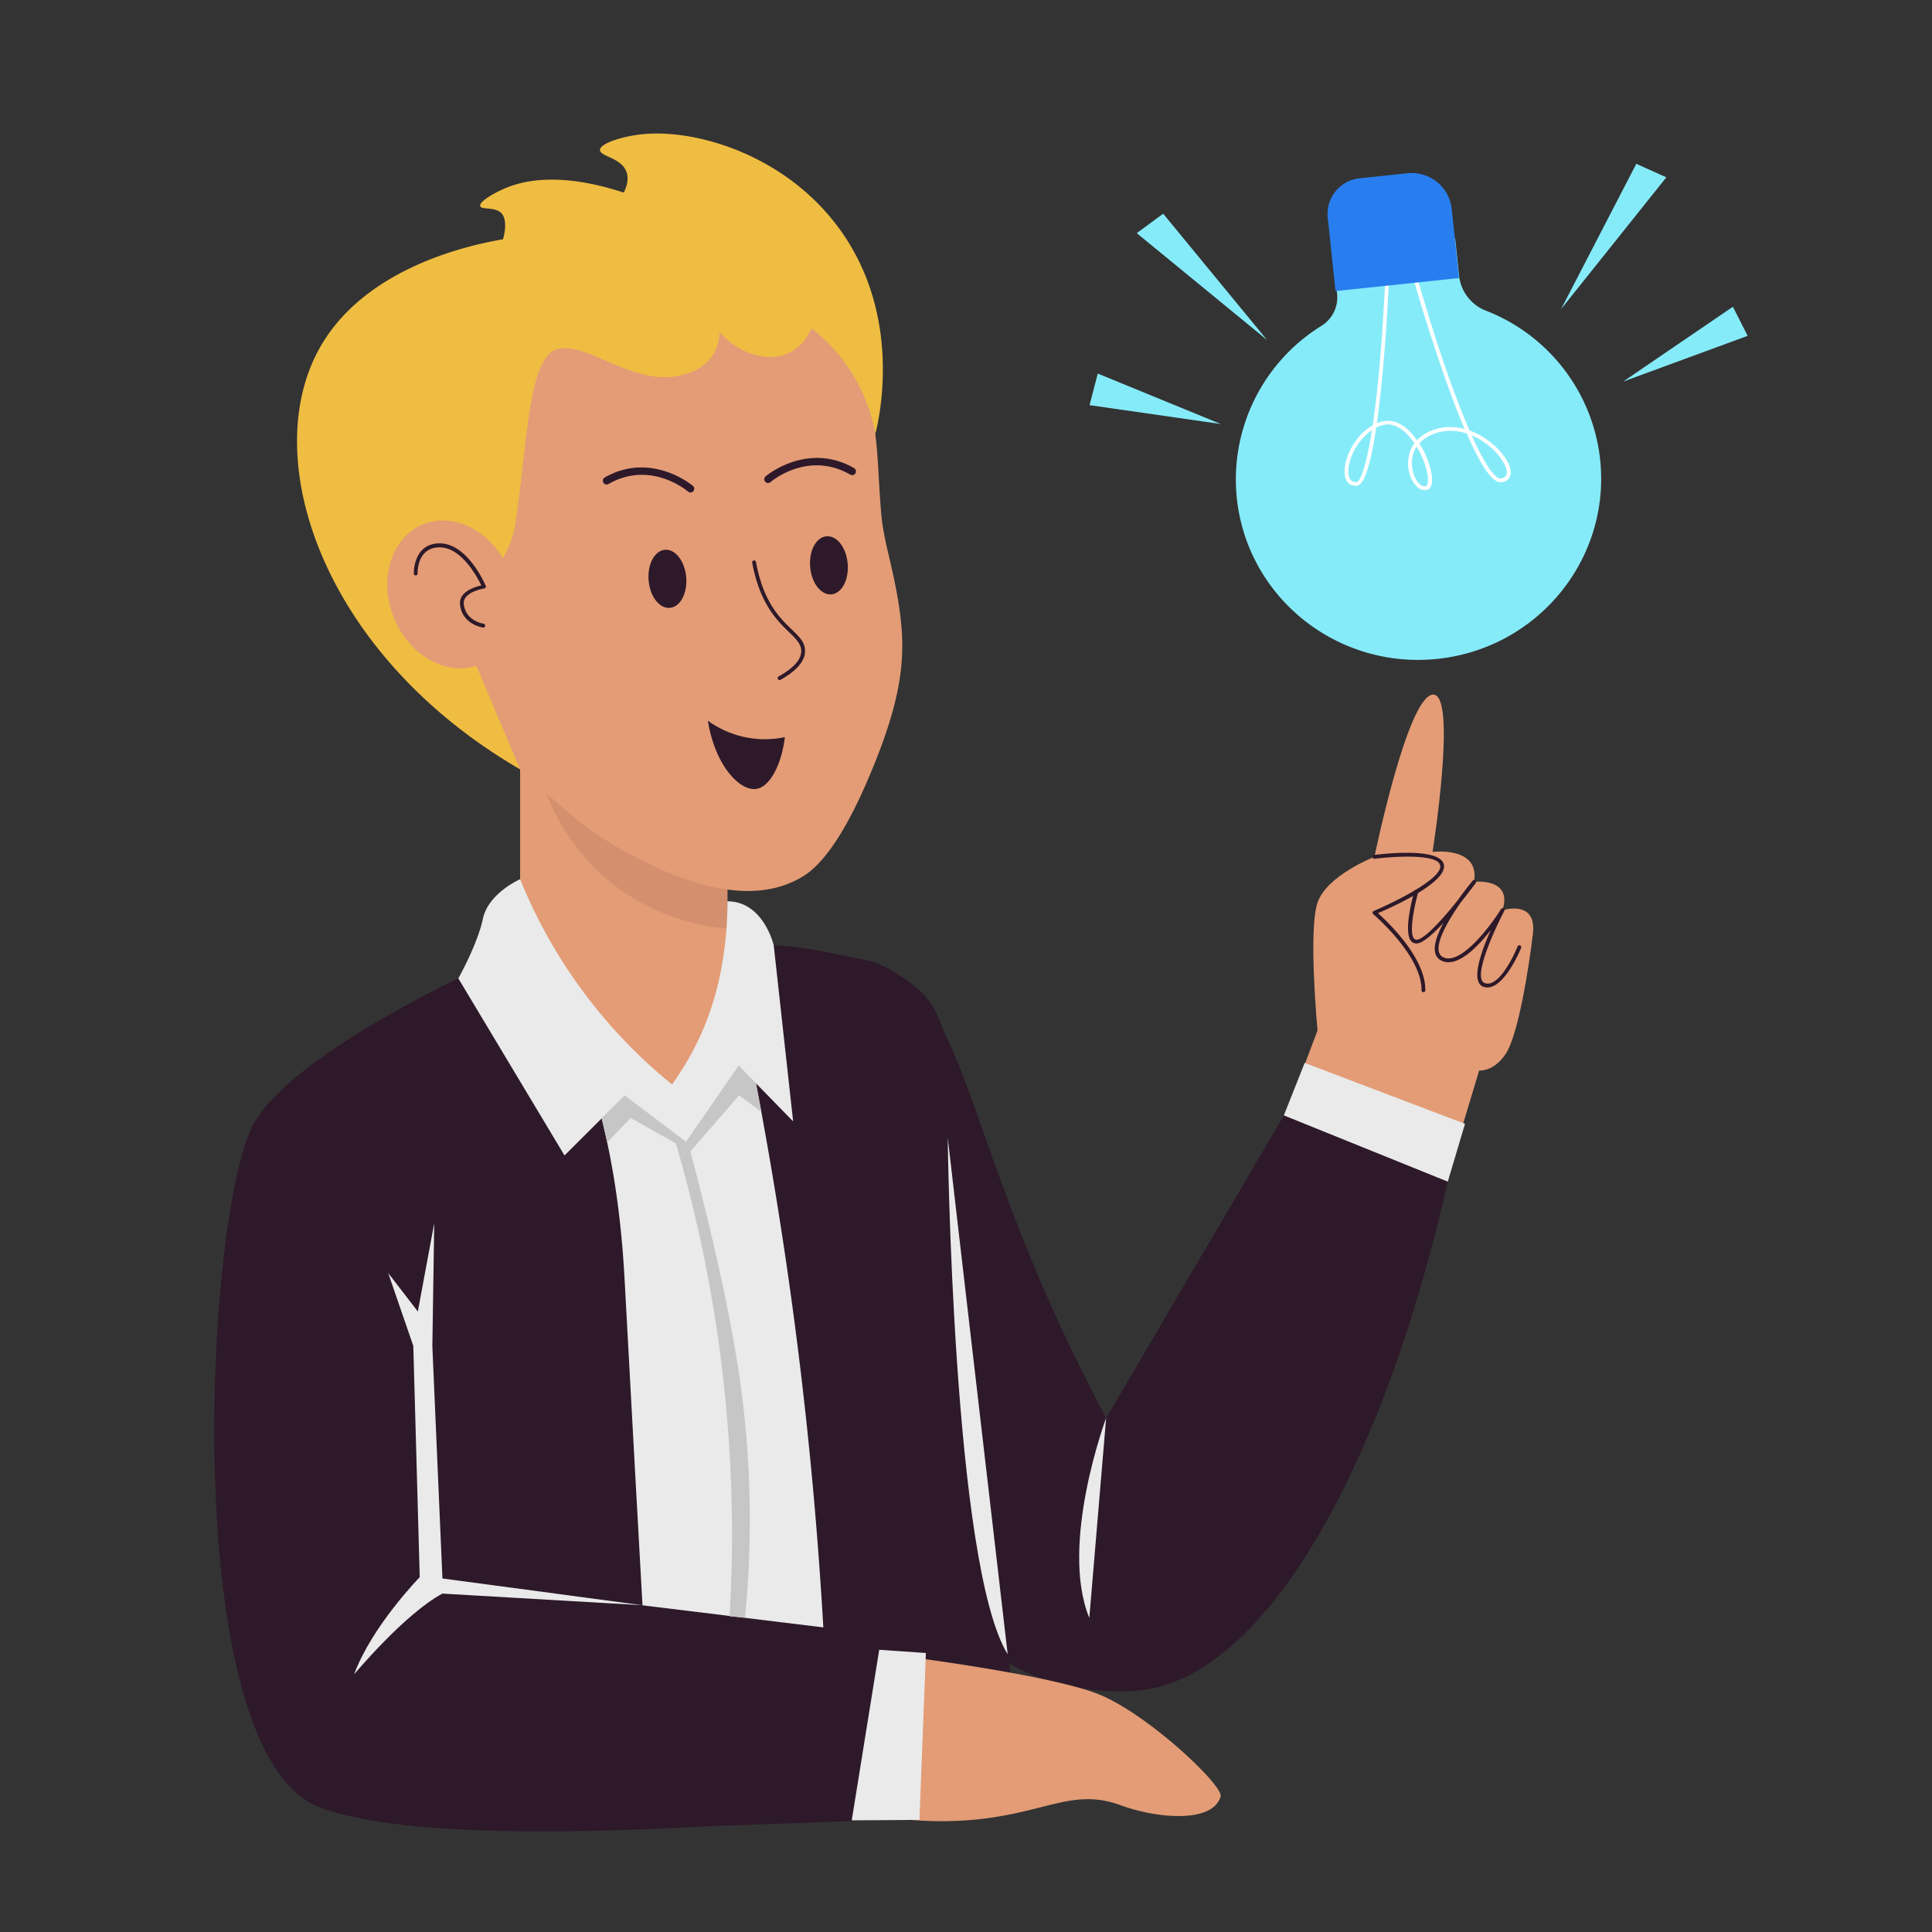 <svg height="512" viewBox="0 0 512 512" width="512" xmlns="http://www.w3.org/2000/svg" xmlns:xlink="http://www.w3.org/1999/xlink"><rect x="0" y="0" width="512" height="512" fill="#333333" stroke="none"/><clipPath id="a"><path d="m137.84 172.57h54.92v127.83h-54.92z"/></clipPath><path d="m338.4 301.53 10.76-28.45s-2.51-26.63 0-33.89 15.08-12.11 15.08-12.11 8.67-42.22 15.4-43 0 41.69 0 41.69 12.64-1.62 11 7.93c0 0 10.35-1.21 7.53 7.53 0 0 9.14-2.95 8.07 6.19s-3.9 26.76-7.13 31.74-7.11 4.54-7.11 4.54l-7.4 24.48z" fill="#e39c76"/><path d="m173.42 249.54c7.5.1 18.35.48 31.36 1.81 15.93 1.62 23.9 2.42 27.77 4 25.3 10.09 21.93 48.12 60.59 120.46l53.37-90.88 39.67 16.59c-16.63 82.15-49.18 142.33-83.66 146.38-13.37 1.57-26-2.89-26-2.89-25.48-9-37.57-34.44-45.26-51.21-26.82-58.56-47.62-115.33-57.84-144.26z" fill="#2d1929"/><g clip-path="url(#a)"><path d="m137.84 172.57h54.92v127.83h-54.92z" fill="#e39c76"/><path d="m141.28 198.2c.69 4 4.63 24.86 24 38.18a57.65 57.65 0 0 0 33.72 9.92q-.33-17-.67-33.92z" fill="#d48f6e"/></g><path d="m170.88 254.74c23.52-2.74 55.68-2.85 72.31 16.21 14 16.06 5.33 32.33 5.95 92.53.6 57.93 9.38 115.43 9.38 115.43h-153l-5.58-168.48z" fill="#eaeaea"/><path d="m142.57 249.54s-62.21 25.79-75.19 48-20.56 167 17.31 181.4 162.83 0 162.83 0l-3.79-44.54-119.55-14.6 1.62-89.8s42.2-51.6 16.77-80.46z" fill="#2d1929"/><path d="m137.84 251.59s23.68 40.78 41.39 38.62 13.53-39.47 13.53-39.47-31.76-16.95-54.92.85z" fill="#e39c76"/><path d="m192.76 250.74a1105 1105 0 0 1 27.17 230.86l52.53-5.43c-11.54-76.9-14.24-114.18-14.3-133.94 0-11.93-1.3-23.84-2.53-35.7-3.38-32.78-7-39.43-11.9-44-7.65-7.17-18.15-9-28.13-10.82a86.3 86.3 0 0 0 -22.84-.97z" fill="#2d1929"/><path d="m137.84 251.59s24.11 21 27.68 87.39 7.9 142.62 7.9 142.62l-73.48-7.74 12.16-148.58z" fill="#2d1929"/><path d="m137.84 233s-8.43 3.68-9.87 10.49-6.51 15.79-6.51 15.79l28.14 46.93 15.92-15.88 15.64 11.37 14.61-19.3 14.42 14.79-5.14-46.65s-2.67-11.68-12.29-11.68a92.11 92.11 0 0 1 -.66 11.66c-1.62 13.27-5.61 25.12-14 36.87a135.27 135.27 0 0 1 -40.26-54.39z" fill="#eaeaea"/><path d="m102.87 337.36 6.66 19.32 1.7 61.29s-12.71 13-17.39 25.76c0 0 13.38-16.06 23.41-21.41l53 3.08-53-7.09-2.67-61.55.5-32.61-4.35 23.41z" fill="#eaeaea"/><path d="m251.16 301.53s1.29 113.31 15.89 136.87z" fill="#eaeaea"/><path d="m293.14 375.77s-12.48 33.43-4.46 53z" fill="#eaeaea"/><path d="m238.59 163.15c-1.47-11.69-4.27-18.79-5-26.44-1.74-18.9.32-33.32-13.17-46.2a65.94 65.94 0 0 0 -14.28-12.42c-19.44-14.22-51.68-14.61-73.46 1.73-25.06 18.82-24.76 51.18-24.68 59.23.35 37.54 26.43 62.73 37.81 72a96 96 0 0 0 20.56 15c8.35 4.44 30.72 16.31 46.85 5.93 4.21-2.72 10-9.53 16.82-25.48 8.82-20.6 10.01-31.66 8.55-43.35z" fill="#e39c76"/><g fill="#2d1929"><path d="m206.34 179.28c3.93-2.2 5.95-4.44 6-6.66.11-5.1-9.78-6.06-13-23.51a.5.5 0 1 1 1-.18c3.23 17.59 13.14 17.69 13 23.71-.05 2.6-2.24 5.13-6.5 7.51a.5.5 0 0 1 -.5-.87z"/><path d="m220.32 157.51c-2.75.23-5.27-3-5.62-7.28s1.58-7.88 4.33-8.11 5.27 3 5.62 7.28-1.58 7.88-4.33 8.11z"/><path d="m177.51 161.09c-2.75.23-5.27-3-5.62-7.28s1.58-7.88 4.33-8.11 5.27 3 5.63 7.28-1.59 7.88-4.34 8.11z"/><path d="m203.54 128a1 1 0 0 1 -.66-1.75c.11-.1 11-9.29 23.42-2.22a1 1 0 1 1 -1 1.73c-11.13-6.36-20.71 1.66-21.11 2a1 1 0 0 1 -.65.24z"/><path d="m183 130.52a1 1 0 0 1 -.65-.24c-.41-.34-10-8.36-21.12-2a1 1 0 0 1 -1-1.73c12.38-7.07 23.3 2.12 23.41 2.22a1 1 0 0 1 -.64 1.75z"/></g><path d="m159.44 296.35 6.08-6.06 16.29 12.28 13.96-20.21 4.57 4.69 1.42 7.58-5.9-4.34-12.92 14.88-15.81-8.91-6.21 6.49z" fill="#c6c6c6"/><path d="m178.67 301.53a368.57 368.57 0 0 1 14.68 126.81l4.08.38a264.05 264.05 0 0 0 -1.57-64.6c-4.21-27.95-13.41-60.54-13.3-60.54z" fill="#c6c6c6"/><path d="m232.49 481.1a94.93 94.93 0 0 0 27.09 1c17.6-1.93 24.88-8 36.79-3.91a50.2 50.2 0 0 0 12.21 2.89c10.33 1 13.12-2.18 13.83-3a6.16 6.16 0 0 0 1.06-1.92c1-2.73-18.57-21.27-31.61-26.88s-56.36-10.88-56.36-10.88z" fill="#e39c76"/><path d="m185.68 484.04 46.3-1.66v-28.95z" fill="#2d1929"/><path d="m233 437.21q-3.65 22.6-7.28 45.21l17.94-.13 1.71-44.23z" fill="#eaeaea"/><path d="m117.25 155.17s16.5 2.76 19.46-17.24 3.29-43.41 11-45.42 19.24 9.2 31.44 7.19 11.52-11.7 11.52-11.7c7.44 8.31 19.76 9.65 24.36-1a45.49 45.49 0 0 1 16.95 28c1-4 7.53-32-10.28-55.37-14.81-19.44-38.91-25.84-52.6-23.92-4.22.53-10.1 2.29-10.1 4.04s5.63 2 7 5.77c.75 2 0 4.16-.71 5.52-16.94-5.56-26.58-3.13-31.15-1.26-3.14 1.29-7.21 3.66-6.88 4.82s4.31 0 5.87 2.21.17 6.6.17 6.6c-9 1.55-37 7.54-48.84 29.27-16.07 29.55 1.54 81.13 53.38 111.21z" fill="#efbd42"/><path d="m127.17 176.11c-8.44 3.41-18.66-2.14-22.8-12.41s-.66-21.35 7.78-24.76 18.66 2.14 22.81 12.4.66 21.35-7.79 24.77z" fill="#e39c76"/><path d="m128 166.31c-.06 0-5.58-.82-6.09-6.16-.31-3.36 4-4.65 5.64-5-1.07-2.24-5.39-10.4-11.4-10.09-5.66.28-5.49 6.67-5.48 6.94a.5.5 0 0 1 -1 0c0-.08-.23-7.65 6.43-8 7.63-.38 12.43 10.79 12.63 11.27a.5.5 0 0 1 -.39.68c-.06 0-5.73.93-5.43 4.07.43 4.57 5.17 5.27 5.22 5.27a.5.5 0 0 1 -.13 1.02z" fill="#2d1929"/><path d="m187.6 191a25.73 25.73 0 0 0 20.4 4.35c-.88 7.21-3.91 13.14-7.53 13.71-4.31.69-10.97-6.06-12.87-18.06z" fill="#2d1929"/><path d="m340.23 295.59 43.45 17.56 4.56-15.33-42.49-16.14z" fill="#eaeaea"/><path d="m327.77 132c2.77 26.33 26.58 45.41 53.17 42.61s45.9-26.42 43.12-52.75a47.86 47.86 0 0 0 -30-39.42 11.29 11.29 0 0 1 -7.36-9.11l-1.07-10.19-32.48 3.36 1.21 11.5a8.88 8.88 0 0 1 -4.26 8.41 47.89 47.89 0 0 0 -22.33 45.59z" fill="#86ebf9"/><path d="m377.56 129.89c-3.39 0-6.39-7.41-2.71-12.42-2-2.93-5-5.73-8.45-4.8a9.26 9.26 0 0 0 -1.68.65c-1.29 8.67-3 15.25-5.17 15.41-5.89.44-3.25-11.85 4.23-16 1.32-8.85 2.58-22 3.39-40.32a.5.5 0 0 1 1 0c-.25 5.7-1.23 25.26-3.28 39.74 4.38-1.84 7.89.62 10.62 4.53 2.54-2.72 7.45-4.39 12.61-3-6.49-15.31-13.12-38.11-14.12-41.88a.5.5 0 0 1 1-.27c5.72 20.07 10.62 33.8 14.45 42.55a20.17 20.17 0 0 1 8.16 5.59c2.21 2.52 3.19 5 2.56 6.59a2.59 2.59 0 0 1 -2.45 1.52c-3.26.27-7.69-9.87-9-12.9-5.33-1.75-10.24 0-12.56 2.63 2.56 4 3.89 9 3.15 11.12a1.68 1.68 0 0 1 -1.75 1.26zm-2.14-11.53c-2.94 4.44-.11 10.87 2.32 10.51.16 0 .39-.11.55-.56.57-1.65-.55-6.13-2.87-9.95zm-11.84-4.36c-6.17 4.12-8.25 14-4.1 13.75 1.05-.1 2.61-4.22 4.1-13.75zm26.42 1.37c3.68 8.16 6.3 11.53 7.61 11.41 3.22-.25 1.34-4-.78-6.45a19.28 19.28 0 0 0 -6.83-4.96z" fill="#fff"/><path d="m352.52 46.36h32.9a0 0 0 0 1 0 0v19.58a9.47 9.47 0 0 1 -9.42 9.46h-12.82a10.66 10.66 0 0 1 -10.66-10.66v-18.38a0 0 0 0 1 0 0z" fill="#287eef" transform="matrix(-.995 .105 -.105 -.995 742.28 82.8)"/><path d="m376.72 262.44c.13-9.19-12.68-20.07-12.8-20.18a.5.5 0 0 1 .12-.84c5-2.1 17.86-8.32 17.65-11.89s-13.69-2.43-17.39-1.95a.5.5 0 0 1 -.13-1c4.61-.6 18.26-1.76 18.52 2.89s-13.77 10.93-17.52 12.53c2.63 2.35 12.67 11.85 12.55 20.44a.5.5 0 0 1 -1 0z" fill="#2d1929"/><path d="m394.23 261.68c-5.48 0-1.37-10.22.85-15.21-3.54 4.53-9 10.17-13.11 8.09-3.32-1.7-1.19-6.72.57-10-2.8 3-5.6 5.56-7.24 5.47-3.89-.13-1.55-10.11-.46-13.88a.5.5 0 0 1 1 .28c-.78 2.72-3.07 12.61-.42 12.61 1.92 0 6.75-5.27 10.91-10.47 2-2.86 3.81-5 4-5.23a.5.5 0 0 1 .79.62c-.41.57-2 2.69-4 5.2-2.42 3.44-8.47 12.57-4.69 14.5 4.62 2.36 12.65-8.39 15.35-12.73a.5.5 0 0 1 .87.5c-1.87 3.49-8.68 17.65-5.23 19.07s7.4-6.35 8.76-9.68a.5.5 0 0 1 .93.38c-1.43 3.47-5.11 10.48-8.88 10.48z" fill="#2d1929"/><path d="m413.71 81.9 27.88-34.9-7.95-3.59z" fill="#86ebf9"/><path d="m335.78 90.1-34.53-28.31 7-5.16q13.75 16.74 27.53 33.47z" fill="#86ebf9"/><path d="m288.74 107.37 34.78 5-32.6-13.37q-1.08 4.2-2.18 8.37z" fill="#86ebf9"/><path d="m463.14 89-33 12.13 29.1-19.84q1.96 3.87 3.9 7.71z" fill="#86ebf9"/></svg>